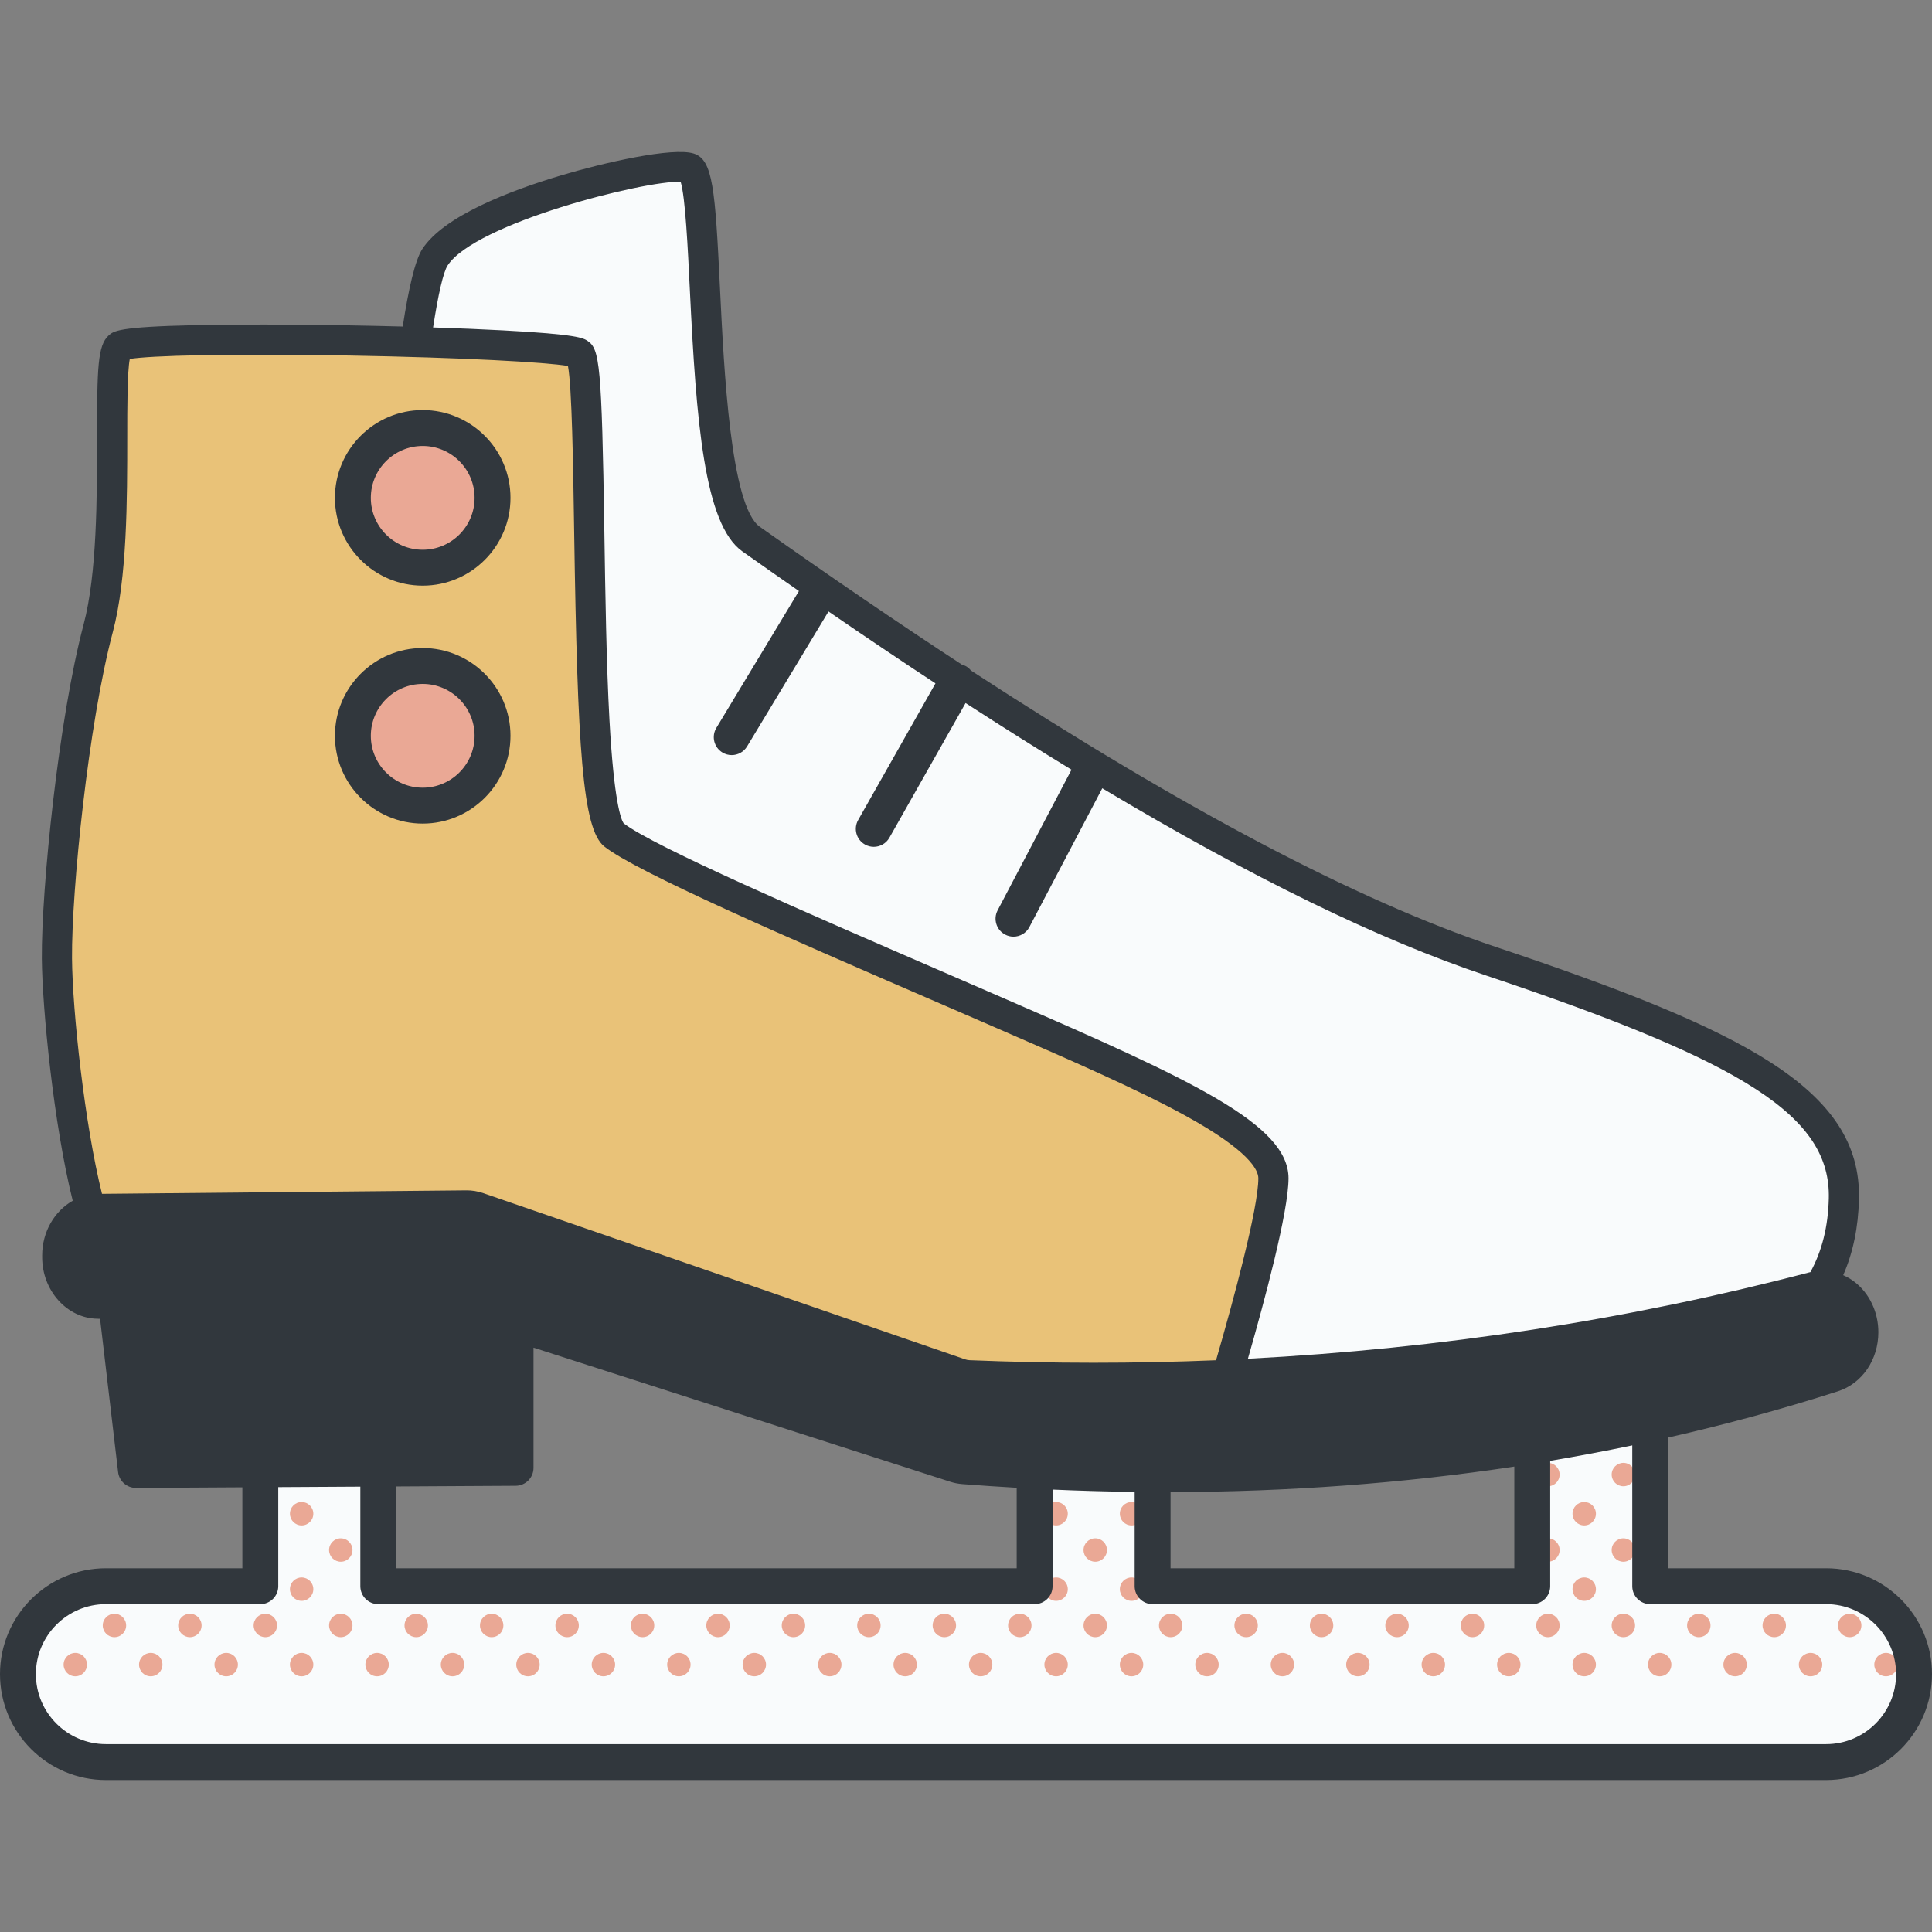 <svg id="Capa_1" enable-background="new 0 0 512.153 512.153" height="512" viewBox="0 0 512.153 512.153" width="512" xmlns="http://www.w3.org/2000/svg"><rect x="0" y="0" width="512.153" height="512.153" fill="#808080" stroke="none"/><g><path d="m488.794 317.814c-1.223 50.142-58.871 59.267-187.652 58.625-9.904-.049-47.557-49.365-58.309-49.515-24.444-.343-109.316-51.014-131.18-60.124-16.929-7.054-5.401-184.646 3.644-198.591s60.769-25.858 67.412-23.685c6.643 2.172.881 87.41 16.397 98.385 74.7 52.836 142.348 93.897 195.976 111.848 67.083 22.454 94.335 37.538 93.712 63.057z" fill="#f9fbfc"/><path d="m31.488 91.894c4-3.626 117.396-1.38 122.07 1.822 4.673 3.202 0 120.248 9.11 127.536s61.399 29.468 98.385 45.548c41.905 18.219 76.521 32.795 76.521 45.549s-14.576 60.124-14.576 60.124-58.302 5.466-74.699 1.822-102.029-34.617-120.248-38.261-92.903 7.512-100.191-5.241-12.636-58.748-12.769-76.746c-.134-17.998 4.349-62.674 10.932-87.453s1.465-71.075 5.465-74.7z" fill="#e9c278"/><path d="m484.083 420.484h-46.625v-44.454h-31.273v44.455h-100.641v-29.25h-31.273v29.25h-173.99v-29.25h-31.273v29.25h-40.939c-12.875 0-23.312 10.437-23.312 23.312s10.437 23.312 23.312 23.312h456.014c12.875 0 23.312-10.437 23.312-23.312s-10.437-23.313-23.312-23.313z" fill="#f9fbfc"/><g fill="#eaa895"><g><path d="m496.858 441.268c0 1.713 1.389 3.102 3.102 3.102s3.102-1.389 3.102-3.102-1.389-3.103-3.102-3.103c-1.713.001-3.102 1.39-3.102 3.103z"/><path d="m479.96 424.37c1.713 0 3.102-1.389 3.102-3.102 0-.272-.046-.532-.112-.784h-5.98c-.066.251-.112.511-.112.784 0 1.713 1.389 3.102 3.102 3.102z"/><path d="m490.337 433.994c1.713 0 3.102-1.389 3.102-3.103 0-1.713-1.389-3.102-3.102-3.102s-3.102 1.389-3.102 3.102c-.001 1.714 1.388 3.103 3.102 3.103z"/><path d="m479.96 438.166c-1.713 0-3.102 1.389-3.102 3.103 0 1.713 1.389 3.102 3.102 3.102s3.102-1.389 3.102-3.102c0-1.714-1.389-3.103-3.102-3.103z"/><path d="m459.96 424.37c1.713 0 3.102-1.389 3.102-3.102 0-.272-.046-.532-.112-.784h-5.98c-.066.251-.112.511-.112.784 0 1.713 1.389 3.102 3.102 3.102z"/><path d="m467.234 430.891c0 1.713 1.389 3.103 3.102 3.103s3.102-1.389 3.102-3.103c0-1.713-1.389-3.102-3.102-3.102s-3.102 1.389-3.102 3.102z"/><path d="m459.96 438.166c-1.713 0-3.102 1.389-3.102 3.103 0 1.713 1.389 3.102 3.102 3.102s3.102-1.389 3.102-3.102c0-1.714-1.389-3.103-3.102-3.103z"/><path d="m437.458 383.088v-3.64c-.373.512-.6 1.138-.6 1.82s.227 1.308.6 1.82z"/><path d="m437.458 403.088v-3.64c-.373.512-.6 1.138-.6 1.82s.227 1.308.6 1.82z"/><path d="m437.458 419.448c-.373.512-.6 1.138-.6 1.82 0 1.713 1.389 3.102 3.102 3.102s3.102-1.389 3.102-3.102c0-.272-.046-.532-.112-.784h-5.492z"/><path d="m447.234 430.891c0 1.713 1.389 3.103 3.102 3.103s3.102-1.389 3.102-3.103c0-1.713-1.389-3.102-3.102-3.102s-3.102 1.389-3.102 3.102z"/><path d="m439.96 438.166c-1.713 0-3.102 1.389-3.102 3.103 0 1.713 1.389 3.102 3.102 3.102s3.102-1.389 3.102-3.102c0-1.714-1.389-3.103-3.102-3.103z"/><path d="m419.96 378.166c-1.713 0-3.102 1.389-3.102 3.103 0 1.713 1.389 3.102 3.102 3.102s3.102-1.389 3.102-3.102c0-1.714-1.389-3.103-3.102-3.103z"/><path d="m430.337 387.789c-1.713 0-3.102 1.389-3.102 3.102s1.389 3.103 3.102 3.103 3.102-1.389 3.102-3.103c0-1.713-1.389-3.102-3.102-3.102z"/><path d="m419.96 398.166c-1.713 0-3.102 1.389-3.102 3.103 0 1.713 1.389 3.102 3.102 3.102s3.102-1.389 3.102-3.102c0-1.714-1.389-3.103-3.102-3.103z"/><path d="m430.337 407.789c-1.713 0-3.102 1.389-3.102 3.102s1.389 3.103 3.102 3.103 3.102-1.389 3.102-3.103c0-1.713-1.389-3.102-3.102-3.102z"/><path d="m419.96 418.166c-1.713 0-3.102 1.389-3.102 3.103 0 1.713 1.389 3.102 3.102 3.102s3.102-1.389 3.102-3.102c0-1.714-1.389-3.103-3.102-3.103z"/><path d="m430.337 427.789c-1.713 0-3.102 1.389-3.102 3.102s1.389 3.103 3.102 3.103 3.102-1.389 3.102-3.103c0-1.713-1.389-3.102-3.102-3.102z"/><path d="m419.96 438.166c-1.713 0-3.102 1.389-3.102 3.103 0 1.713 1.389 3.102 3.102 3.102s3.102-1.389 3.102-3.102c0-1.714-1.389-3.103-3.102-3.103z"/><path d="m410.337 387.789c-1.713 0-3.102 1.389-3.102 3.102s1.389 3.103 3.102 3.103 3.102-1.389 3.102-3.103c0-1.713-1.389-3.102-3.102-3.102z"/><path d="m410.337 407.789c-1.713 0-3.102 1.389-3.102 3.102s1.389 3.103 3.102 3.103 3.102-1.389 3.102-3.103c0-1.713-1.389-3.102-3.102-3.102z"/><path d="m399.96 424.37c1.713 0 3.102-1.389 3.102-3.102 0-.272-.046-.532-.112-.784h-5.98c-.066.251-.112.511-.112.784 0 1.713 1.389 3.102 3.102 3.102z"/><path d="m410.337 433.994c1.713 0 3.102-1.389 3.102-3.103 0-1.713-1.389-3.102-3.102-3.102s-3.102 1.389-3.102 3.102c-.001 1.714 1.388 3.103 3.102 3.103z"/><path d="m399.96 438.166c-1.713 0-3.102 1.389-3.102 3.103 0 1.713 1.389 3.102 3.102 3.102s3.102-1.389 3.102-3.102c0-1.714-1.389-3.103-3.102-3.103z"/><path d="m379.96 424.37c1.713 0 3.102-1.389 3.102-3.102 0-.272-.046-.532-.112-.784h-5.98c-.066.251-.112.511-.112.784 0 1.713 1.389 3.102 3.102 3.102z"/><path d="m387.234 430.891c0 1.713 1.389 3.103 3.102 3.103s3.102-1.389 3.102-3.103c0-1.713-1.389-3.102-3.102-3.102s-3.102 1.389-3.102 3.102z"/><path d="m379.96 438.166c-1.713 0-3.102 1.389-3.102 3.103 0 1.713 1.389 3.102 3.102 3.102s3.102-1.389 3.102-3.102c0-1.714-1.389-3.103-3.102-3.103z"/><path d="m359.96 424.37c1.713 0 3.102-1.389 3.102-3.102 0-.272-.046-.532-.112-.784h-5.98c-.066.251-.112.511-.112.784 0 1.713 1.389 3.102 3.102 3.102z"/><path d="m367.234 430.891c0 1.713 1.389 3.103 3.102 3.103s3.102-1.389 3.102-3.103c0-1.713-1.389-3.102-3.102-3.102s-3.102 1.389-3.102 3.102z"/><path d="m359.96 438.166c-1.713 0-3.102 1.389-3.102 3.103 0 1.713 1.389 3.102 3.102 3.102s3.102-1.389 3.102-3.102c0-1.714-1.389-3.103-3.102-3.103z"/><path d="m339.96 424.37c1.713 0 3.102-1.389 3.102-3.102 0-.272-.046-.532-.112-.784h-5.98c-.066.251-.112.511-.112.784 0 1.713 1.389 3.102 3.102 3.102z"/><path d="m347.234 430.891c0 1.713 1.389 3.103 3.102 3.103s3.102-1.389 3.102-3.103c0-1.713-1.389-3.102-3.102-3.102s-3.102 1.389-3.102 3.102z"/><path d="m339.96 438.166c-1.713 0-3.102 1.389-3.102 3.103 0 1.713 1.389 3.102 3.102 3.102s3.102-1.389 3.102-3.102c0-1.714-1.389-3.103-3.102-3.103z"/><path d="m319.96 424.37c1.713 0 3.102-1.389 3.102-3.102 0-.272-.046-.532-.112-.784h-5.98c-.066.251-.112.511-.112.784 0 1.713 1.389 3.102 3.102 3.102z"/><path d="m327.234 430.891c0 1.713 1.389 3.103 3.102 3.103s3.102-1.389 3.102-3.103c0-1.713-1.389-3.102-3.102-3.102s-3.102 1.389-3.102 3.102z"/><path d="m319.96 438.166c-1.713 0-3.102 1.389-3.102 3.103 0 1.713 1.389 3.102 3.102 3.102s3.102-1.389 3.102-3.102c0-1.714-1.389-3.103-3.102-3.103z"/><path d="m299.96 398.166c-1.713 0-3.102 1.389-3.102 3.103 0 1.713 1.389 3.102 3.102 3.102s3.102-1.389 3.102-3.102c0-1.714-1.389-3.103-3.102-3.103z"/><path d="m299.96 418.166c-1.713 0-3.102 1.389-3.102 3.103 0 1.713 1.389 3.102 3.102 3.102s3.102-1.389 3.102-3.102c0-1.714-1.389-3.103-3.102-3.103z"/><path d="m307.234 430.891c0 1.713 1.389 3.103 3.102 3.103s3.102-1.389 3.102-3.103c0-1.713-1.389-3.102-3.102-3.102s-3.102 1.389-3.102 3.102z"/><path d="m299.96 438.166c-1.713 0-3.102 1.389-3.102 3.103 0 1.713 1.389 3.102 3.102 3.102s3.102-1.389 3.102-3.102c0-1.714-1.389-3.103-3.102-3.103z"/><path d="m290.337 393.994c1.596 0 2.895-1.209 3.068-2.759h-6.135c.172 1.55 1.471 2.759 3.067 2.759z"/><path d="m279.96 398.166c-1.713 0-3.102 1.389-3.102 3.103 0 1.713 1.389 3.102 3.102 3.102s3.102-1.389 3.102-3.102c0-1.714-1.389-3.103-3.102-3.103z"/><path d="m290.337 407.789c-1.713 0-3.102 1.389-3.102 3.102s1.389 3.103 3.102 3.103 3.102-1.389 3.102-3.103c0-1.713-1.389-3.102-3.102-3.102z"/><path d="m279.96 418.166c-1.713 0-3.102 1.389-3.102 3.103 0 1.713 1.389 3.102 3.102 3.102s3.102-1.389 3.102-3.102c0-1.714-1.389-3.103-3.102-3.103z"/><path d="m290.337 427.789c-1.713 0-3.102 1.389-3.102 3.102s1.389 3.103 3.102 3.103 3.102-1.389 3.102-3.103c0-1.713-1.389-3.102-3.102-3.102z"/><path d="m279.96 444.37c1.713 0 3.102-1.389 3.102-3.102s-1.389-3.103-3.102-3.103-3.102 1.389-3.102 3.103c0 1.713 1.389 3.102 3.102 3.102z"/><path d="m259.96 424.37c1.713 0 3.102-1.389 3.102-3.102 0-.272-.046-.532-.112-.784h-5.98c-.066.251-.112.511-.112.784 0 1.713 1.389 3.102 3.102 3.102z"/><path d="m267.234 430.891c0 1.713 1.389 3.103 3.102 3.103s3.102-1.389 3.102-3.103c0-1.713-1.389-3.102-3.102-3.102s-3.102 1.389-3.102 3.102z"/><path d="m259.96 438.166c-1.713 0-3.102 1.389-3.102 3.103 0 1.713 1.389 3.102 3.102 3.102s3.102-1.389 3.102-3.102c0-1.714-1.389-3.103-3.102-3.103z"/><path d="m239.96 424.37c1.713 0 3.102-1.389 3.102-3.102 0-.272-.046-.532-.112-.784h-5.98c-.066.251-.112.511-.112.784 0 1.713 1.389 3.102 3.102 3.102z"/><path d="m247.234 430.891c0 1.713 1.389 3.103 3.102 3.103s3.102-1.389 3.102-3.103c0-1.713-1.389-3.102-3.102-3.102s-3.102 1.389-3.102 3.102z"/><path d="m239.96 438.166c-1.713 0-3.102 1.389-3.102 3.103 0 1.713 1.389 3.102 3.102 3.102s3.102-1.389 3.102-3.102c0-1.714-1.389-3.103-3.102-3.103z"/><path d="m219.96 424.37c1.713 0 3.102-1.389 3.102-3.102 0-.272-.046-.532-.112-.784h-5.98c-.066.251-.112.511-.112.784 0 1.713 1.389 3.102 3.102 3.102z"/><path d="m227.234 430.891c0 1.713 1.389 3.103 3.102 3.103s3.102-1.389 3.102-3.103c0-1.713-1.389-3.102-3.102-3.102s-3.102 1.389-3.102 3.102z"/><path d="m219.96 438.166c-1.713 0-3.102 1.389-3.102 3.103 0 1.713 1.389 3.102 3.102 3.102s3.102-1.389 3.102-3.102c0-1.714-1.389-3.103-3.102-3.103z"/><path d="m199.96 424.37c1.713 0 3.102-1.389 3.102-3.102 0-.272-.046-.532-.112-.784h-5.98c-.066.251-.112.511-.112.784 0 1.713 1.389 3.102 3.102 3.102z"/><path d="m207.234 430.891c0 1.713 1.389 3.103 3.102 3.103s3.102-1.389 3.102-3.103c0-1.713-1.389-3.102-3.102-3.102s-3.102 1.389-3.102 3.102z"/><path d="m199.96 438.166c-1.713 0-3.102 1.389-3.102 3.103 0 1.713 1.389 3.102 3.102 3.102s3.102-1.389 3.102-3.102c0-1.714-1.389-3.103-3.102-3.103z"/><path d="m179.96 424.37c1.713 0 3.102-1.389 3.102-3.102 0-.272-.046-.532-.112-.784h-5.98c-.066.251-.112.511-.112.784 0 1.713 1.389 3.102 3.102 3.102z"/><path d="m187.234 430.891c0 1.713 1.389 3.103 3.102 3.103s3.102-1.389 3.102-3.103c0-1.713-1.389-3.102-3.102-3.102s-3.102 1.389-3.102 3.102z"/><path d="m179.96 438.166c-1.713 0-3.102 1.389-3.102 3.103 0 1.713 1.389 3.102 3.102 3.102s3.102-1.389 3.102-3.102c0-1.714-1.389-3.103-3.102-3.103z"/><path d="m159.96 424.37c1.713 0 3.102-1.389 3.102-3.102 0-.272-.046-.532-.112-.784h-5.98c-.066.251-.112.511-.112.784 0 1.713 1.389 3.102 3.102 3.102z"/><path d="m167.234 430.891c0 1.713 1.389 3.103 3.102 3.103s3.102-1.389 3.102-3.103c0-1.713-1.389-3.102-3.102-3.102s-3.102 1.389-3.102 3.102z"/><path d="m159.96 438.166c-1.713 0-3.102 1.389-3.102 3.103 0 1.713 1.389 3.102 3.102 3.102s3.102-1.389 3.102-3.102c0-1.714-1.389-3.103-3.102-3.103z"/><path d="m139.96 424.37c1.713 0 3.102-1.389 3.102-3.102 0-.272-.046-.532-.112-.784h-5.98c-.066.251-.112.511-.112.784 0 1.713 1.389 3.102 3.102 3.102z"/><path d="m147.234 430.891c0 1.713 1.389 3.103 3.102 3.103s3.102-1.389 3.102-3.103c0-1.713-1.389-3.102-3.102-3.102s-3.102 1.389-3.102 3.102z"/><path d="m139.96 438.166c-1.713 0-3.102 1.389-3.102 3.103 0 1.713 1.389 3.102 3.102 3.102s3.102-1.389 3.102-3.102c0-1.714-1.389-3.103-3.102-3.103z"/><path d="m119.96 424.37c1.713 0 3.102-1.389 3.102-3.102 0-.272-.046-.532-.112-.784h-5.98c-.066.251-.112.511-.112.784 0 1.713 1.389 3.102 3.102 3.102z"/><path d="m127.234 430.891c0 1.713 1.389 3.103 3.102 3.103s3.102-1.389 3.102-3.103c0-1.713-1.389-3.102-3.102-3.102s-3.102 1.389-3.102 3.102z"/><path d="m119.96 438.166c-1.713 0-3.102 1.389-3.102 3.103 0 1.713 1.389 3.102 3.102 3.102s3.102-1.389 3.102-3.102c0-1.714-1.388-3.103-3.102-3.103z"/><path d="m96.858 401.268c0 1.713 1.389 3.102 3.102 3.102.11 0 .214-.021.321-.032v-6.14c-.107-.011-.211-.032-.321-.032-1.713 0-3.102 1.389-3.102 3.102z"/><path d="m100.281 418.198c-.107-.011-.211-.032-.321-.032-1.713 0-3.102 1.389-3.102 3.103 0 1.713 1.389 3.102 3.102 3.102s3.102-1.389 3.102-3.102c0-.272-.046-.532-.112-.784h-2.669z"/><path d="m107.234 430.891c0 1.713 1.389 3.103 3.102 3.103s3.102-1.389 3.102-3.103c0-1.713-1.389-3.102-3.102-3.102s-3.102 1.389-3.102 3.102z"/><path d="m99.96 438.166c-1.713 0-3.102 1.389-3.102 3.103 0 1.713 1.389 3.102 3.102 3.102s3.102-1.389 3.102-3.102c0-1.714-1.388-3.103-3.102-3.103z"/><path d="m90.337 393.994c1.596 0 2.895-1.209 3.068-2.759h-6.135c.172 1.55 1.471 2.759 3.067 2.759z"/><path d="m79.96 398.166c-1.713 0-3.102 1.389-3.102 3.103 0 1.713 1.389 3.102 3.102 3.102s3.102-1.389 3.102-3.102c0-1.714-1.388-3.103-3.102-3.103z"/><path d="m90.337 407.789c-1.713 0-3.102 1.389-3.102 3.102s1.389 3.103 3.102 3.103 3.102-1.389 3.102-3.103c0-1.713-1.389-3.102-3.102-3.102z"/><path d="m79.96 418.166c-1.713 0-3.102 1.389-3.102 3.103 0 1.713 1.389 3.102 3.102 3.102s3.102-1.389 3.102-3.102c0-1.714-1.388-3.103-3.102-3.103z"/><path d="m90.337 427.789c-1.713 0-3.102 1.389-3.102 3.102s1.389 3.103 3.102 3.103 3.102-1.389 3.102-3.103c0-1.713-1.389-3.102-3.102-3.102z"/><path d="m79.96 438.166c-1.713 0-3.102 1.389-3.102 3.103 0 1.713 1.389 3.102 3.102 3.102s3.102-1.389 3.102-3.102c0-1.714-1.388-3.103-3.102-3.103z"/><path d="m69.008 393.684c.404.193.851.31 1.328.31 1.596 0 2.895-1.209 3.068-2.759h-4.396z"/><path d="m70.337 407.789c-.477 0-.924.117-1.328.31v5.586c.404.193.851.31 1.328.31 1.713 0 3.102-1.389 3.102-3.103s-1.389-3.103-3.102-3.103z"/><path d="m59.96 424.37c1.713 0 3.102-1.389 3.102-3.102 0-.272-.046-.532-.112-.784h-5.98c-.066.251-.112.511-.112.784 0 1.713 1.389 3.102 3.102 3.102z"/><path d="m70.337 427.789c-1.713 0-3.102 1.389-3.102 3.102s1.389 3.103 3.102 3.103 3.102-1.389 3.102-3.103c0-1.713-1.389-3.102-3.102-3.102z"/><path d="m59.96 438.166c-1.713 0-3.102 1.389-3.102 3.103 0 1.713 1.389 3.102 3.102 3.102s3.102-1.389 3.102-3.102c0-1.714-1.388-3.103-3.102-3.103z"/><path d="m39.96 424.37c1.713 0 3.102-1.389 3.102-3.102 0-.272-.046-.532-.112-.784h-5.98c-.066.251-.112.511-.112.784 0 1.713 1.389 3.102 3.102 3.102z"/><path d="m47.234 430.891c0 1.713 1.389 3.103 3.102 3.103s3.102-1.389 3.102-3.103c0-1.713-1.389-3.102-3.102-3.102s-3.102 1.389-3.102 3.102z"/><path d="m39.96 438.166c-1.713 0-3.102 1.389-3.102 3.103 0 1.713 1.389 3.102 3.102 3.102s3.102-1.389 3.102-3.102c0-1.714-1.388-3.103-3.102-3.103z"/><path d="m19.96 424.37c1.713 0 3.102-1.389 3.102-3.102 0-.08-.018-.155-.023-.233-1.975.435-3.855 1.12-5.608 2.021.562.793 1.483 1.314 2.529 1.314z"/><path d="m27.234 430.891c0 1.713 1.389 3.103 3.102 3.103s3.102-1.389 3.102-3.103c0-1.713-1.389-3.102-3.102-3.102s-3.102 1.389-3.102 3.102z"/><path d="m19.96 438.166c-1.713 0-3.102 1.389-3.102 3.103 0 1.713 1.389 3.102 3.102 3.102s3.102-1.389 3.102-3.102c0-1.714-1.388-3.103-3.102-3.103z"/><path d="m10.337 433.994c1.713 0 3.102-1.389 3.102-3.103 0-1.468-1.023-2.691-2.393-3.013-1.298 1.387-2.429 2.932-3.359 4.604.542.902 1.521 1.512 2.65 1.512z"/></g><ellipse cx="112.056" cy="131.979" rx="18.512" ry="18.512" transform="matrix(.707 -.707 .707 .707 -60.503 117.891)"/><ellipse cx="112.056" cy="195.056" rx="18.512" ry="18.512" transform="matrix(.23 -.973 .973 .23 -103.528 259.299)"/></g><path d="m112.055 155.248c-12.83 0-23.268-10.439-23.268-23.269 0-12.831 10.438-23.269 23.268-23.269s23.269 10.438 23.269 23.269-10.438 23.269-23.269 23.269zm0-37.023c-7.584 0-13.754 6.17-13.754 13.754s6.17 13.754 13.754 13.754 13.754-6.17 13.754-13.754c.001-7.584-6.169-13.754-13.754-13.754z" fill="#31373d"/><path d="m112.055 218.325c-12.83 0-23.268-10.438-23.268-23.269s10.438-23.269 23.268-23.269 23.269 10.438 23.269 23.269-10.438 23.269-23.269 23.269zm0-37.023c-7.584 0-13.754 6.17-13.754 13.754s6.17 13.754 13.754 13.754 13.754-6.17 13.754-13.754c.001-7.584-6.169-13.754-13.754-13.754z" fill="#31373d"/><path d="m484.083 415.727h-41.868v-34.649c15.279-3.468 30.285-7.54 44.982-12.251 6.425-2.06 10.741-8.358 10.741-15.674 0-5.303-2.358-10.288-6.306-13.334-.946-.73-1.963-1.317-3.019-1.782 2.613-5.953 3.998-12.639 4.18-20.126.713-29.24-30.53-44.886-96.441-66.949-36.59-12.249-82.382-36.355-138.965-73.211-.367-.455-.816-.855-1.355-1.16-.35-.198-.716-.331-1.088-.433-16.879-11.044-34.702-23.2-53.529-36.517-7.753-5.484-9.505-41.608-10.553-63.192-1.281-26.398-1.874-34.082-6.911-35.729-5.564-1.821-24.096 2.452-35.193 5.768-13.661 4.082-31.138 10.786-36.817 19.543-1.915 2.953-3.653 10.589-5.18 20.53-4.678-.126-9.513-.232-14.422-.317-15.532-.268-30.035-.284-40.836-.045-20.182.447-21.406 1.556-22.702 2.73-2.927 2.652-3.067 8.577-3.072 26.904-.004 16.179-.009 36.314-3.573 49.732-6.616 24.904-11.202 70.156-11.066 88.51.098 13.157 3.155 44.16 8.188 64.23-4.797 2.718-8.099 8.199-8.099 14.49v.487c0 8.845 6.563 16.162 14.631 16.31l.715.013 4.78 40.626c.282 2.397 2.313 4.201 4.724 4.201h.027l28.195-.159v21.453h-36.182c-15.477.001-28.069 12.593-28.069 28.071s12.592 28.07 28.069 28.07h456.013c15.478 0 28.07-12.592 28.07-28.07.001-15.478-12.592-28.07-28.069-28.07zm-365.43-345.342c7.276-11.218 52.302-22.595 61.784-22.185 1.244 4.085 1.9 17.603 2.435 28.637 1.694 34.903 3.794 62.17 13.924 69.335 5.069 3.585 10.064 7.084 14.992 10.505l-21.888 36.276c-1.357 2.249-.634 5.173 1.615 6.531.769.464 1.616.685 2.453.685 1.612 0 3.185-.82 4.078-2.3l21.585-35.772c9.73 6.683 19.175 13.032 28.352 19.062l-20.494 36.228c-1.294 2.287-.488 5.189 1.798 6.483.74.419 1.545.618 2.338.618 1.659 0 3.27-.869 4.145-2.416l20.196-35.701c9.67 6.264 19.023 12.149 28.076 17.673l-19.586 37.286c-1.222 2.326-.327 5.202 1.999 6.424.706.371 1.462.546 2.209.546 1.711 0 3.363-.926 4.215-2.546l19.324-36.786c39.657 23.703 73.295 40.103 101.611 49.581 69.4 23.232 91.508 37.608 90.982 59.168-.182 7.44-1.802 13.904-4.873 19.519-.112.026-.226.039-.337.068-47.98 12.586-97.788 20.233-148.778 22.889 4.375-15.217 10.767-38.969 10.767-47.843 0-14.267-25.568-26.038-74.565-47.322l-4.361-1.895c-4.511-1.961-9.249-4.013-14.108-6.117-33.569-14.537-75.3-32.609-83.237-38.779-.637-.933-2.542-5.523-3.746-27.414-.819-14.886-1.101-33.482-1.35-49.889-.675-44.455-1.282-48.389-4.388-50.517-1.157-.793-2.596-1.779-22.531-2.84-5.463-.291-11.73-.552-18.482-.774 1.367-8.857 2.713-14.67 3.846-16.418zm-13.615 323.659 31.66-.179c2.617-.015 4.73-2.141 4.73-4.757v-31.856l110.455 35.537c1.037.333 2.107.544 3.181.628 4.834.377 9.649.7 14.449.976v21.334h-164.475zm205.263 1.491c31.218-.061 61.637-2.315 91.127-6.761v26.954h-91.127zm-280.413-227.915c3.832-14.426 3.837-35.14 3.842-51.784.002-7.793.004-17.295.675-20.678 5.443-.902 26.099-1.471 58.289-.906 30.258.533 51.994 1.762 57.868 2.761 1.064 5.738 1.372 25.996 1.646 44.041.874 57.488 2.208 78.718 7.962 83.321 8.417 6.734 49.205 24.397 85.191 39.981 4.856 2.103 9.59 4.153 14.098 6.113l4.363 1.896c19.451 8.45 37.824 16.431 50.709 23.546 16.569 9.151 19.044 14.227 19.044 16.438 0 7.886-6.508 32.047-11.208 48.24-21.584.888-43.371.889-65.316-.012-.417-.017-.836-.097-1.243-.238l-127.65-44.035c-1.492-.514-3.018-.777-4.61-.753l-96.508.923c-4.587-18.346-7.844-48.487-7.948-62.458-.135-17.921 4.34-62.095 10.796-86.396zm454.195 294.732h-456.014c-10.231 0-18.555-8.324-18.555-18.555 0-10.232 8.324-18.555 18.555-18.555h40.939c2.627 0 4.757-2.13 4.757-4.757v-26.265l21.758-.123v26.387c0 2.627 2.13 4.757 4.757 4.757h173.99c2.627 0 4.757-2.13 4.757-4.757v-25.612c7.293.321 14.547.528 21.759.617v24.995c0 2.627 2.13 4.757 4.757 4.757h100.642c2.627 0 4.757-2.13 4.757-4.757v-33.232c7.312-1.228 14.565-2.594 21.757-4.094v37.326c0 2.627 2.13 4.757 4.757 4.757h46.625c10.231 0 18.555 8.324 18.555 18.555.002 10.232-8.322 18.556-18.553 18.556z" fill="#31373d"/></g></svg>
